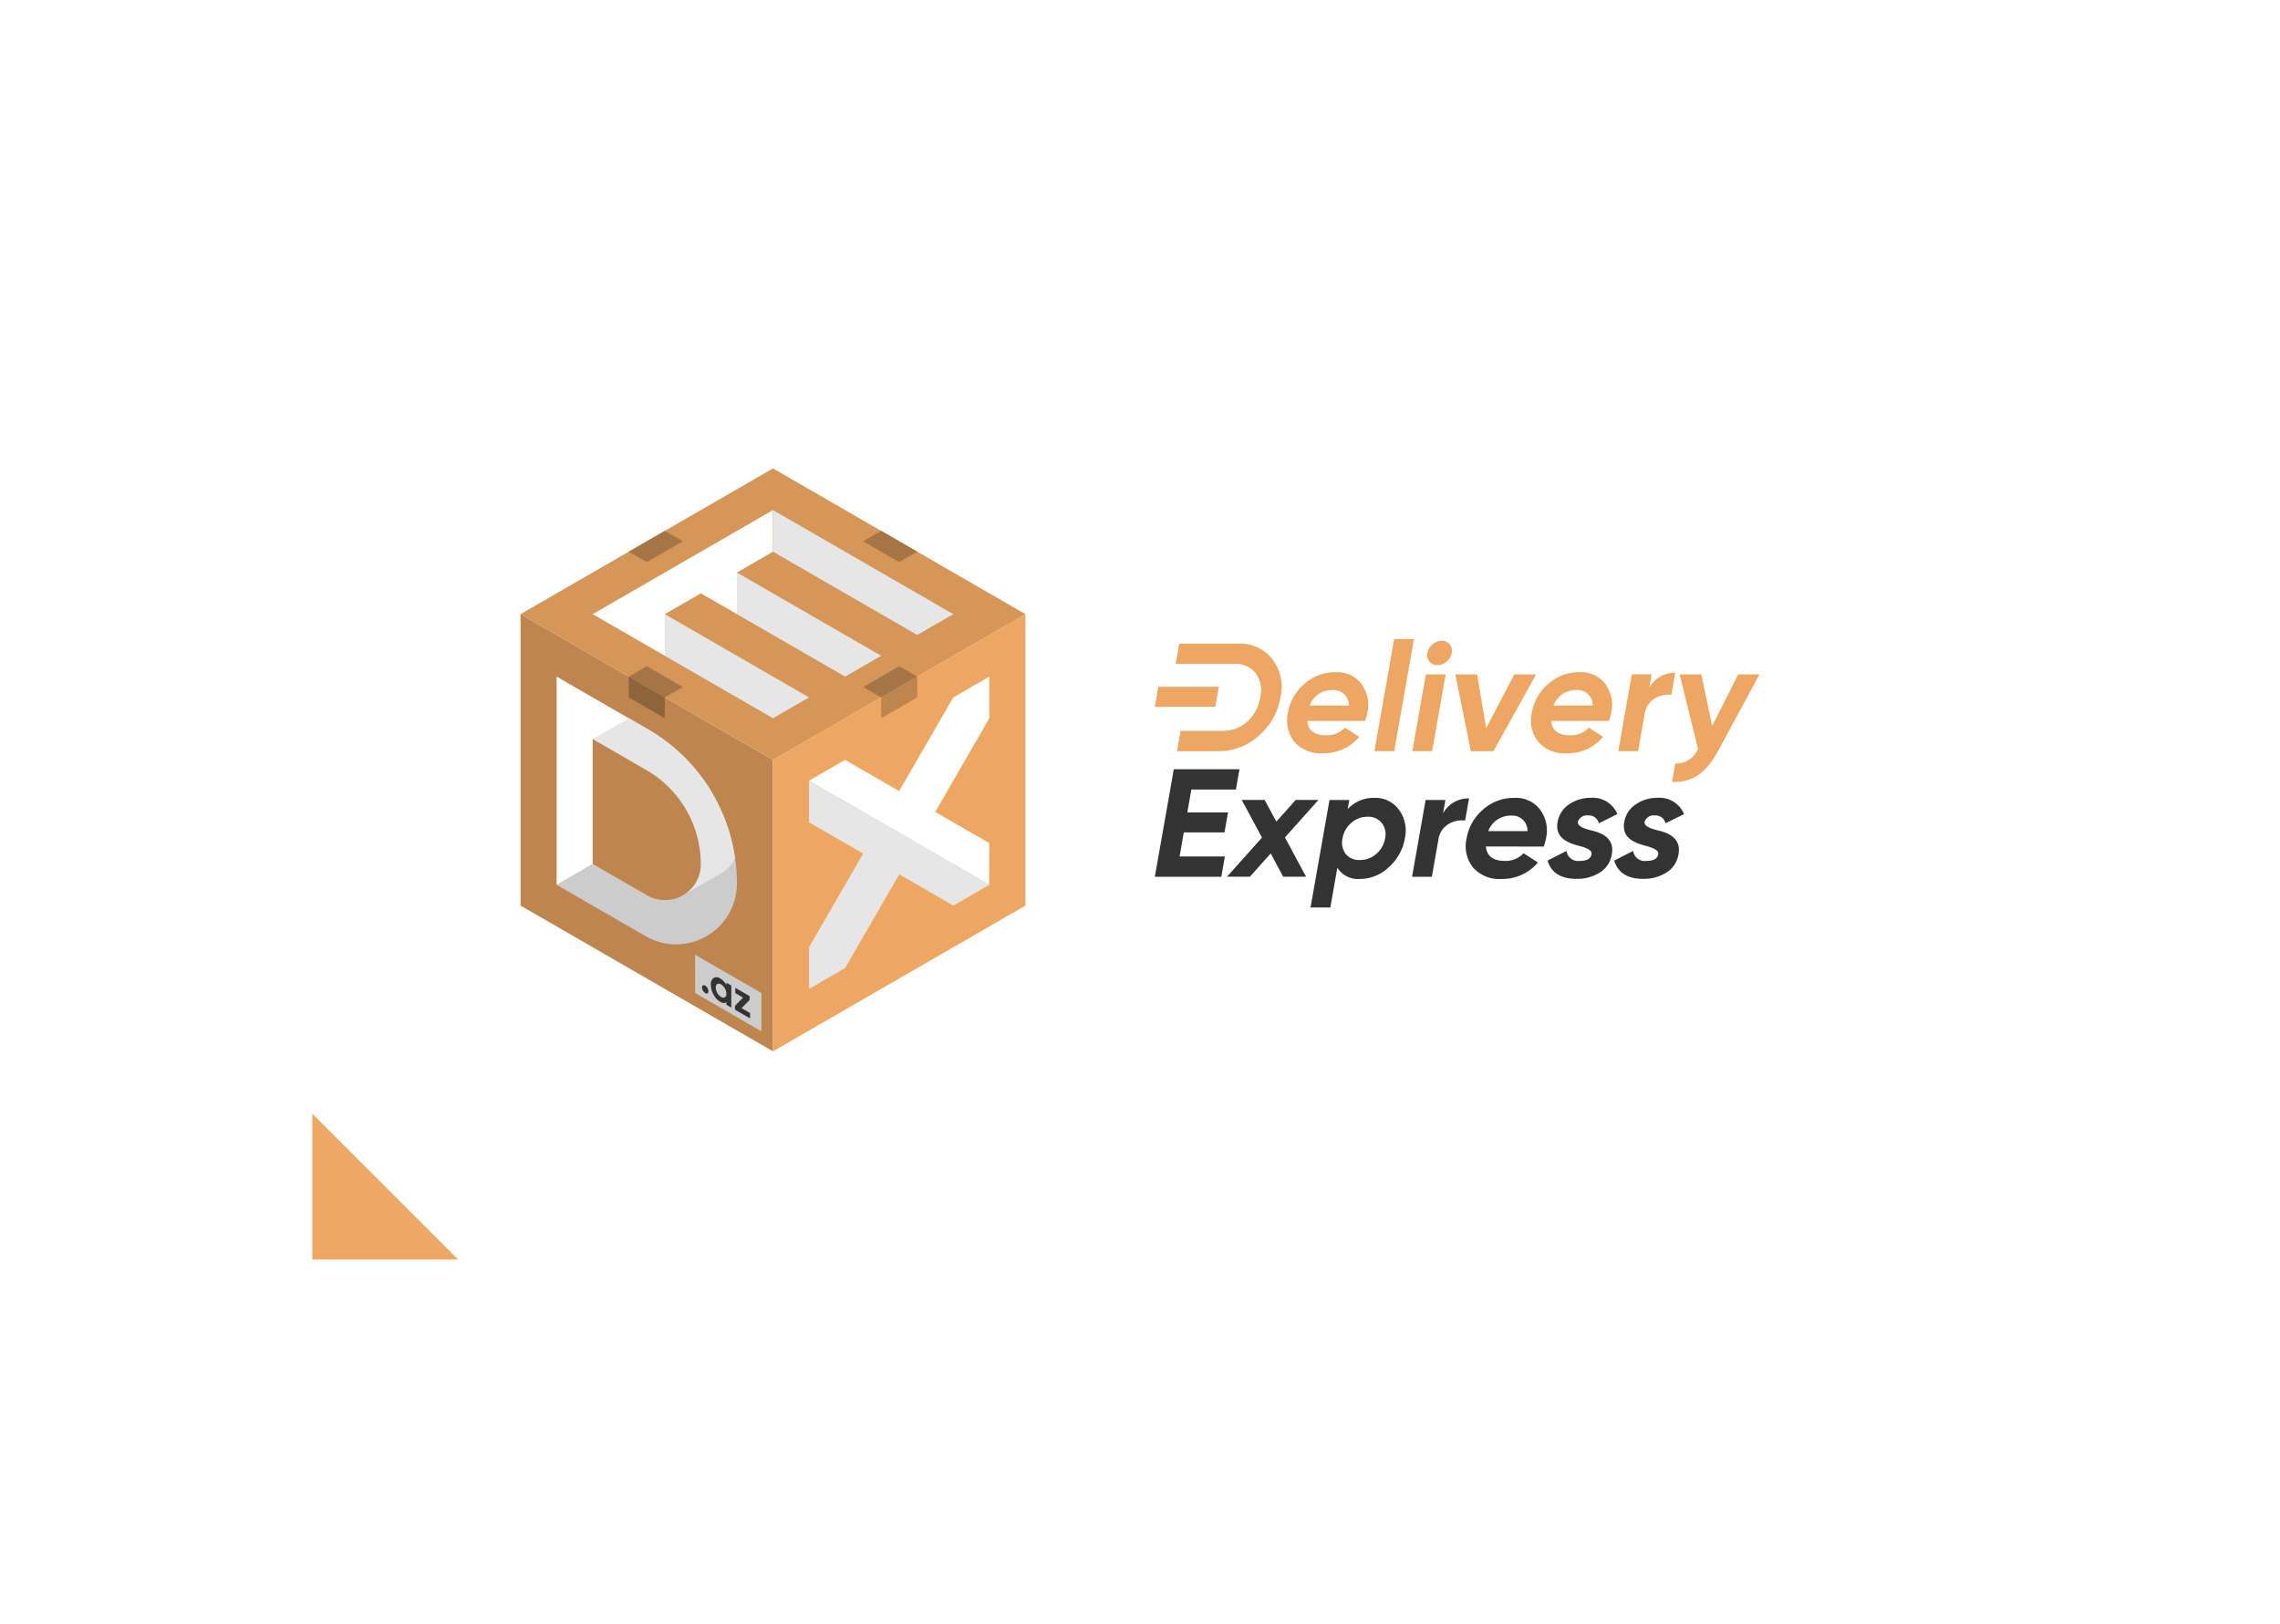 <svg xmlns="http://www.w3.org/2000/svg" xmlns:xlink="http://www.w3.org/1999/xlink" width="219" height="156" viewBox="0 0 219 156">
  <defs>
    <filter id="Rectangle_100" x="0" y="0" width="219" height="156" filterUnits="userSpaceOnUse">
      <feOffset dy="5" input="SourceAlpha"/>
      <feGaussianBlur stdDeviation="10" result="blur"/>
      <feFlood flood-opacity="0.102"/>
      <feComposite operator="in" in2="blur"/>
      <feComposite in="SourceGraphic"/>
    </filter>
  </defs>
  <g id="Group_90" data-name="Group 90" transform="translate(-957 -380)">
    <g id="Group_88" data-name="Group 88" transform="translate(56 -21)">
      <g transform="matrix(1, 0, 0, 1, 901, 401)" filter="url(#Rectangle_100)">
        <rect id="Rectangle_100-2" data-name="Rectangle 100" width="159" height="96" transform="translate(30 25)" fill="#fff"/>
      </g>
      <g id="Group_87" data-name="Group 87" transform="translate(1064.706 1042.838)">
        <g id="Group_3" data-name="Group 3" transform="translate(-113.706 -596.838)">
          <path id="Path_3263" data-name="Path 3263" d="M-113.706-496.838v28l24.247,14v-28Z" transform="translate(113.706 510.838)" fill="#be864e"/>
          <path id="Path_3264" data-name="Path 3264" d="M-88.965-364.422h0l8.554,4.939a5.843,5.843,0,0,0,8.765-5.06h0a17.1,17.1,0,0,0-2.292-8.555Z" transform="translate(92.429 404.422)" fill="#ccc"/>
          <path id="Path_3265" data-name="Path 3265" d="M-80.2-448.921l-8.764-5.06v20l15.027-8.676A17.1,17.1,0,0,0-80.2-448.921Z" transform="translate(92.429 473.981)" fill="#fff"/>
          <path id="Path_3266" data-name="Path 3266" d="M-58.923-424.328l-1.83-1.057-3.47,2v12L-59-408.37a3.411,3.411,0,0,0,3.449,0l3.6-2.08a3.445,3.445,0,0,0,1.4-1.508A17.112,17.112,0,0,0-58.923-424.328Z" transform="translate(71.151 449.388)" fill="#e6e6e6"/>
          <path id="Path_3267" data-name="Path 3267" d="M-64.223-411.124v12L-59-396.106a3.443,3.443,0,0,0,5.164-2.982h0a10.456,10.456,0,0,0-5.228-9.055Z" transform="translate(71.151 437.124)" fill="#be864e"/>
          <path id="Path_3268" data-name="Path 3268" d="M59.484-454.838l24.247-14v-28l-24.247,14Z" transform="translate(-35.237 510.838)" fill="#eda762"/>
          <path id="Path_3269" data-name="Path 3269" d="M101.544-437.981l-5.2-3,5.2-9v-4l-3.464,2-5.2,9-5.2-3-3.464,2,17.319,10Z" transform="translate(-56.515 473.981)" fill="#fff"/>
          <path id="Path_3270" data-name="Path 3270" d="M84.225-382.552h0v4l5.2,3-5.2,9v4l3.464-2,5.2-9,5.2,3,3.464-2h0Z" transform="translate(-56.515 412.552)" fill="#e6e6e6"/>
          <path id="Path_3271" data-name="Path 3271" d="M-113.706-582.838l24.247-14,24.247,14-24.247,14Z" transform="translate(113.706 596.838)" fill="#d59658"/>
          <path id="Path_3272" data-name="Path 3272" d="M34.743-525.409v4l3.464,2,6.928,4,3.464-2Z" transform="translate(-13.96 535.409)" fill="#e6e6e6"/>
          <path id="Path_3273" data-name="Path 3273" d="M-14.74-496.838v4l10.391,6,3.464-2-3.464-2Z" transform="translate(28.596 510.838)" fill="#e6e6e6"/>
          <path id="Path_3274" data-name="Path 3274" d="M-53.832-560.266l3.464,2v-4l3.464-2v-4l-17.319,10,6.928,4v-4Z" transform="translate(71.151 572.267)" fill="#fff"/>
          <path id="Path_3275" data-name="Path 3275" d="M73.339-556.267l3.464-2-17.319-10v4Z" transform="translate(-35.237 572.267)" fill="#e6e6e6"/>
          <path id="Path_3276" data-name="Path 3276" d="M-37.75-461.124l-1.732,1,3.464,2,1.732-1Z" transform="translate(49.873 480.124)" fill="#a67545"/>
          <path id="Path_3277" data-name="Path 3277" d="M123.069-553.981l-1.732,1,3.464,2,1.732-1Z" transform="translate(-88.431 559.981)" fill="#a67545"/>
          <path id="Path_3278" data-name="Path 3278" d="M-36.018-451.981l-3.464-2,0,2,3.461,2Z" transform="translate(49.873 473.981)" fill="#8e643b"/>
          <path id="Path_3279" data-name="Path 3279" d="M121.338-459.124l1.732,1,3.464-2-1.732-1Z" transform="translate(-88.431 480.124)" fill="#a67545"/>
          <path id="Path_3280" data-name="Path 3280" d="M-39.482-551.981l1.732,1,3.464-2-1.732-1Z" transform="translate(49.873 559.981)" fill="#a67545"/>
          <path id="Path_3281" data-name="Path 3281" d="M137.172-453.981l-3.464,2v2l3.464-2Z" transform="translate(-99.07 473.981)" fill="#be864e"/>
          <g id="Group_2" data-name="Group 2" transform="translate(16.767 46.722)">
            <path id="Path_3282" data-name="Path 3282" d="M12.428-259.434v3.678l-6.37-3.678v-3.678Z" transform="translate(-6.058 263.111)" fill="#ccc"/>
            <g id="Group_1" data-name="Group 1" transform="translate(0.66 2.162)">
              <path id="Path_3283" data-name="Path 3283" d="M10.863-241.714c-.121-.21-.121-.439,0-.508s.319.045.44.254.121.439,0,.509S10.985-241.5,10.863-241.714Z" transform="translate(-10.772 243.002)" fill="#333"/>
              <path id="Path_3284" data-name="Path 3284" d="M18.354-247.147l.473.273v2.119l-.473-.274v-.25c-.143.125-.341.112-.6-.036a1.729,1.729,0,0,1-.632-.687,1.971,1.971,0,0,1-.26-.947.718.718,0,0,1,.26-.642.572.572,0,0,1,.632.038,1.494,1.494,0,0,1,.6.655Zm-.51,1.362a.356.356,0,0,0,.363.045.368.368,0,0,0,.147-.348,1,1,0,0,0-.147-.513.976.976,0,0,0-.363-.379.344.344,0,0,0-.363-.04.367.367,0,0,0-.143.345,1.039,1.039,0,0,0,.143.515A1,1,0,0,0,17.844-245.784Z" transform="translate(-16.011 247.668)" fill="#333"/>
              <path id="Path_3285" data-name="Path 3285" d="M34-238.466l.815.471v.513l-1.45-.838v-.364l.774-.795-.738-.426v-.513l1.376.8v.365Z" transform="translate(-30.199 241.433)" fill="#333"/>
            </g>
          </g>
        </g>
        <g id="Group_5" data-name="Group 5" transform="translate(-52.782 -580.444)">
          <path id="Path_3286" data-name="Path 3286" d="M414.219-452.3c.087.929.7,1.386,1.835,1.386a2.348,2.348,0,0,0,1.782-.738l1.378.885a4.428,4.428,0,0,1-3.494,1.578,3.338,3.338,0,0,1-2.74-1.106,3.282,3.282,0,0,1-.615-2.788,4.645,4.645,0,0,1,1.581-2.773,4.409,4.409,0,0,1,3-1.121,2.9,2.9,0,0,1,2.472,1.121,3.383,3.383,0,0,1,.573,2.773,5.465,5.465,0,0,1-.212.782Zm3.992-1.475a1.444,1.444,0,0,0-1.567-1.49,2.28,2.28,0,0,0-2.2,1.49Z" transform="translate(-399.577 460.162)" fill="#eda762"/>
          <path id="Path_3287" data-name="Path 3287" d="M472.126-468.966l1.9-10.768h1.9l-1.9,10.768Z" transform="translate(-451.034 479.734)" fill="#eda762"/>
          <path id="Path_3288" data-name="Path 3288" d="M498.151-467.97l1.3-7.375h1.9l-1.3,7.375Zm1.441-9.426a1.485,1.485,0,0,1,1.374-1.18.972.972,0,0,1,.972,1.18,1.47,1.47,0,0,1-1.385,1.165A.96.96,0,0,1,499.592-477.4Z" transform="translate(-473.416 478.738)" fill="#eda762"/>
          <path id="Path_3289" data-name="Path 3289" d="M533.244-455.5h2.095l-4.1,7.375h-2.168l-1.5-7.375h2.095l.874,5.163Z" transform="translate(-498.712 458.893)" fill="#eda762"/>
          <path id="Path_3290" data-name="Path 3290" d="M581.542-452.3c.087.929.7,1.386,1.835,1.386a2.348,2.348,0,0,0,1.782-.738l1.378.885a4.428,4.428,0,0,1-3.494,1.578,3.338,3.338,0,0,1-2.74-1.106,3.283,3.283,0,0,1-.615-2.788,4.645,4.645,0,0,1,1.581-2.773,4.409,4.409,0,0,1,3-1.121,2.9,2.9,0,0,1,2.472,1.121,3.384,3.384,0,0,1,.573,2.773,5.482,5.482,0,0,1-.212.782Zm3.992-1.475a1.444,1.444,0,0,0-1.566-1.49,2.28,2.28,0,0,0-2.2,1.49Z" transform="translate(-543.475 460.162)" fill="#eda762"/>
          <path id="Path_3291" data-name="Path 3291" d="M642.428-455.138a2.783,2.783,0,0,1,2.492-1.416l-.374,2.124a2.467,2.467,0,0,0-1.626.354,2.077,2.077,0,0,0-.947,1.519l-.622,3.525h-1.9l1.3-7.375h1.9Z" transform="translate(-594.931 459.799)" fill="#eda762"/>
          <path id="Path_3292" data-name="Path 3292" d="M682.661-455.5H684.7l-3.985,7.375c-1.142,2.124-2.544,3.053-4.414,2.95l.312-1.77a2.224,2.224,0,0,0,2.182-1.416l-1.765-7.139h2.08l1.044,4.956Z" transform="translate(-626.621 458.893)" fill="#eda762"/>
          <path id="Path_3293" data-name="Path 3293" d="M327.281-445.049h-5.813l.338-1.918h5.813Z" transform="translate(-321.469 451.555)" fill="#eda762"/>
          <path id="Path_3294" data-name="Path 3294" d="M345.053-475.084a3.917,3.917,0,0,0-3.278-1.49h-5.669l-.344,1.947h5.669a2.361,2.361,0,0,1,2.025.9,2.824,2.824,0,0,1,.432,2.316,3.96,3.96,0,0,1-1.252,2.331,3.4,3.4,0,0,1-2.339.885h-4.06l-.343,1.947h4.06a5.6,5.6,0,0,0,3.8-1.49,6.157,6.157,0,0,0,2.078-3.673A4.408,4.408,0,0,0,345.053-475.084Z" transform="translate(-333.762 477.016)" fill="#eda762"/>
          <g id="Group_4" data-name="Group 4" transform="translate(0 12.508)">
            <path id="Path_3295" data-name="Path 3295" d="M436.77-369.657a3.37,3.37,0,0,1,.576,2.758,4.737,4.737,0,0,1-1.551,2.773A3.982,3.982,0,0,1,433.06-363a2.354,2.354,0,0,1-2.2-1.077l-.674,3.82h-1.9l1.821-10.326h1.9l-.153.87a3.406,3.406,0,0,1,2.579-1.077A2.767,2.767,0,0,1,436.77-369.657Zm-3.744,4.838a2.341,2.341,0,0,0,1.562-.575,2.474,2.474,0,0,0,.855-1.5,1.718,1.718,0,0,0-.327-1.49,1.619,1.619,0,0,0-1.356-.59,2.294,2.294,0,0,0-1.565.59,2.461,2.461,0,0,0-.838,1.49,1.817,1.817,0,0,0,.31,1.5A1.66,1.66,0,0,0,433.025-364.819Z" transform="translate(-413.329 373.537)" fill="#333"/>
            <path id="Path_3296" data-name="Path 3296" d="M500.938-368.956a2.784,2.784,0,0,1,2.492-1.416l-.375,2.124a2.468,2.468,0,0,0-1.626.354,2.078,2.078,0,0,0-.947,1.52l-.622,3.525h-1.9l1.3-7.375h1.9Z" transform="translate(-473.25 373.175)" fill="#333"/>
            <path id="Path_3297" data-name="Path 3297" d="M536.778-366.117c.087.929.7,1.386,1.835,1.386a2.348,2.348,0,0,0,1.782-.737l1.378.885A4.428,4.428,0,0,1,538.279-363a3.338,3.338,0,0,1-2.74-1.106,3.282,3.282,0,0,1-.615-2.788,4.645,4.645,0,0,1,1.581-2.773,4.41,4.41,0,0,1,3-1.121,2.9,2.9,0,0,1,2.472,1.121,3.381,3.381,0,0,1,.573,2.773,5.423,5.423,0,0,1-.212.782Zm3.992-1.475a1.444,1.444,0,0,0-1.567-1.49,2.28,2.28,0,0,0-2.2,1.49Z" transform="translate(-504.977 373.537)" fill="#333"/>
            <path id="Path_3298" data-name="Path 3298" d="M595.061-367.68c1.038.221,2.348.737,2.055,2.316a2.513,2.513,0,0,1-1.165,1.755,4.081,4.081,0,0,1-2.216.6c-1.519,0-2.448-.59-2.788-1.755l1.816-.929a1.116,1.116,0,0,0,1.276.959c.679,0,1.055-.206,1.13-.634.07-.4-.481-.62-1.2-.811-1.042-.28-2.333-.737-2.063-2.272a2.531,2.531,0,0,1,1.1-1.711,3.626,3.626,0,0,1,2.118-.634,2.55,2.55,0,0,1,2.527,1.564l-1.779.885a.987.987,0,0,0-1.048-.753.9.9,0,0,0-.962.6C593.792-368.094,594.343-367.872,595.061-367.68Z" transform="translate(-553.22 373.537)" fill="#333"/>
            <path id="Path_3299" data-name="Path 3299" d="M640.791-367.68c1.038.221,2.348.737,2.055,2.316a2.514,2.514,0,0,1-1.165,1.755,4.081,4.081,0,0,1-2.216.6c-1.519,0-2.448-.59-2.788-1.755l1.816-.929a1.116,1.116,0,0,0,1.277.959c.678,0,1.054-.206,1.13-.634.07-.4-.481-.62-1.2-.811-1.042-.28-2.333-.737-2.063-2.272a2.532,2.532,0,0,1,1.1-1.711,3.627,3.627,0,0,1,2.118-.634,2.55,2.55,0,0,1,2.527,1.564l-1.779.885a.987.987,0,0,0-1.047-.753.9.9,0,0,0-.962.6C639.522-368.094,640.073-367.872,640.791-367.68Z" transform="translate(-592.548 373.537)" fill="#333"/>
            <path id="Path_3300" data-name="Path 3300" d="M323.848-382.012H328.2l-.343,1.947h-6.387l1.821-10.326H329.6l-.343,1.947h-4.278l-.388,2.2H328.5l-.338,1.918h-3.909Z" transform="translate(-321.469 390.391)" fill="#333"/>
            <path id="Path_3301" data-name="Path 3301" d="M378.586-361.944h-2.2l-1.2-2.242-2,2.242h-2.2l3.363-3.762-1.944-3.614h2.2l1.123,2.08,1.857-2.08h2.183l-3.216,3.6Z" transform="translate(-364.056 372.269)" fill="#333"/>
          </g>
        </g>
      </g>
    </g>
    <g id="Group_89" data-name="Group 89">
      <path id="Path_3408" data-name="Path 3408" d="M0,0,14,14H0Z" transform="translate(987 487)" fill="#eda762"/>
    </g>
  </g>
</svg>
